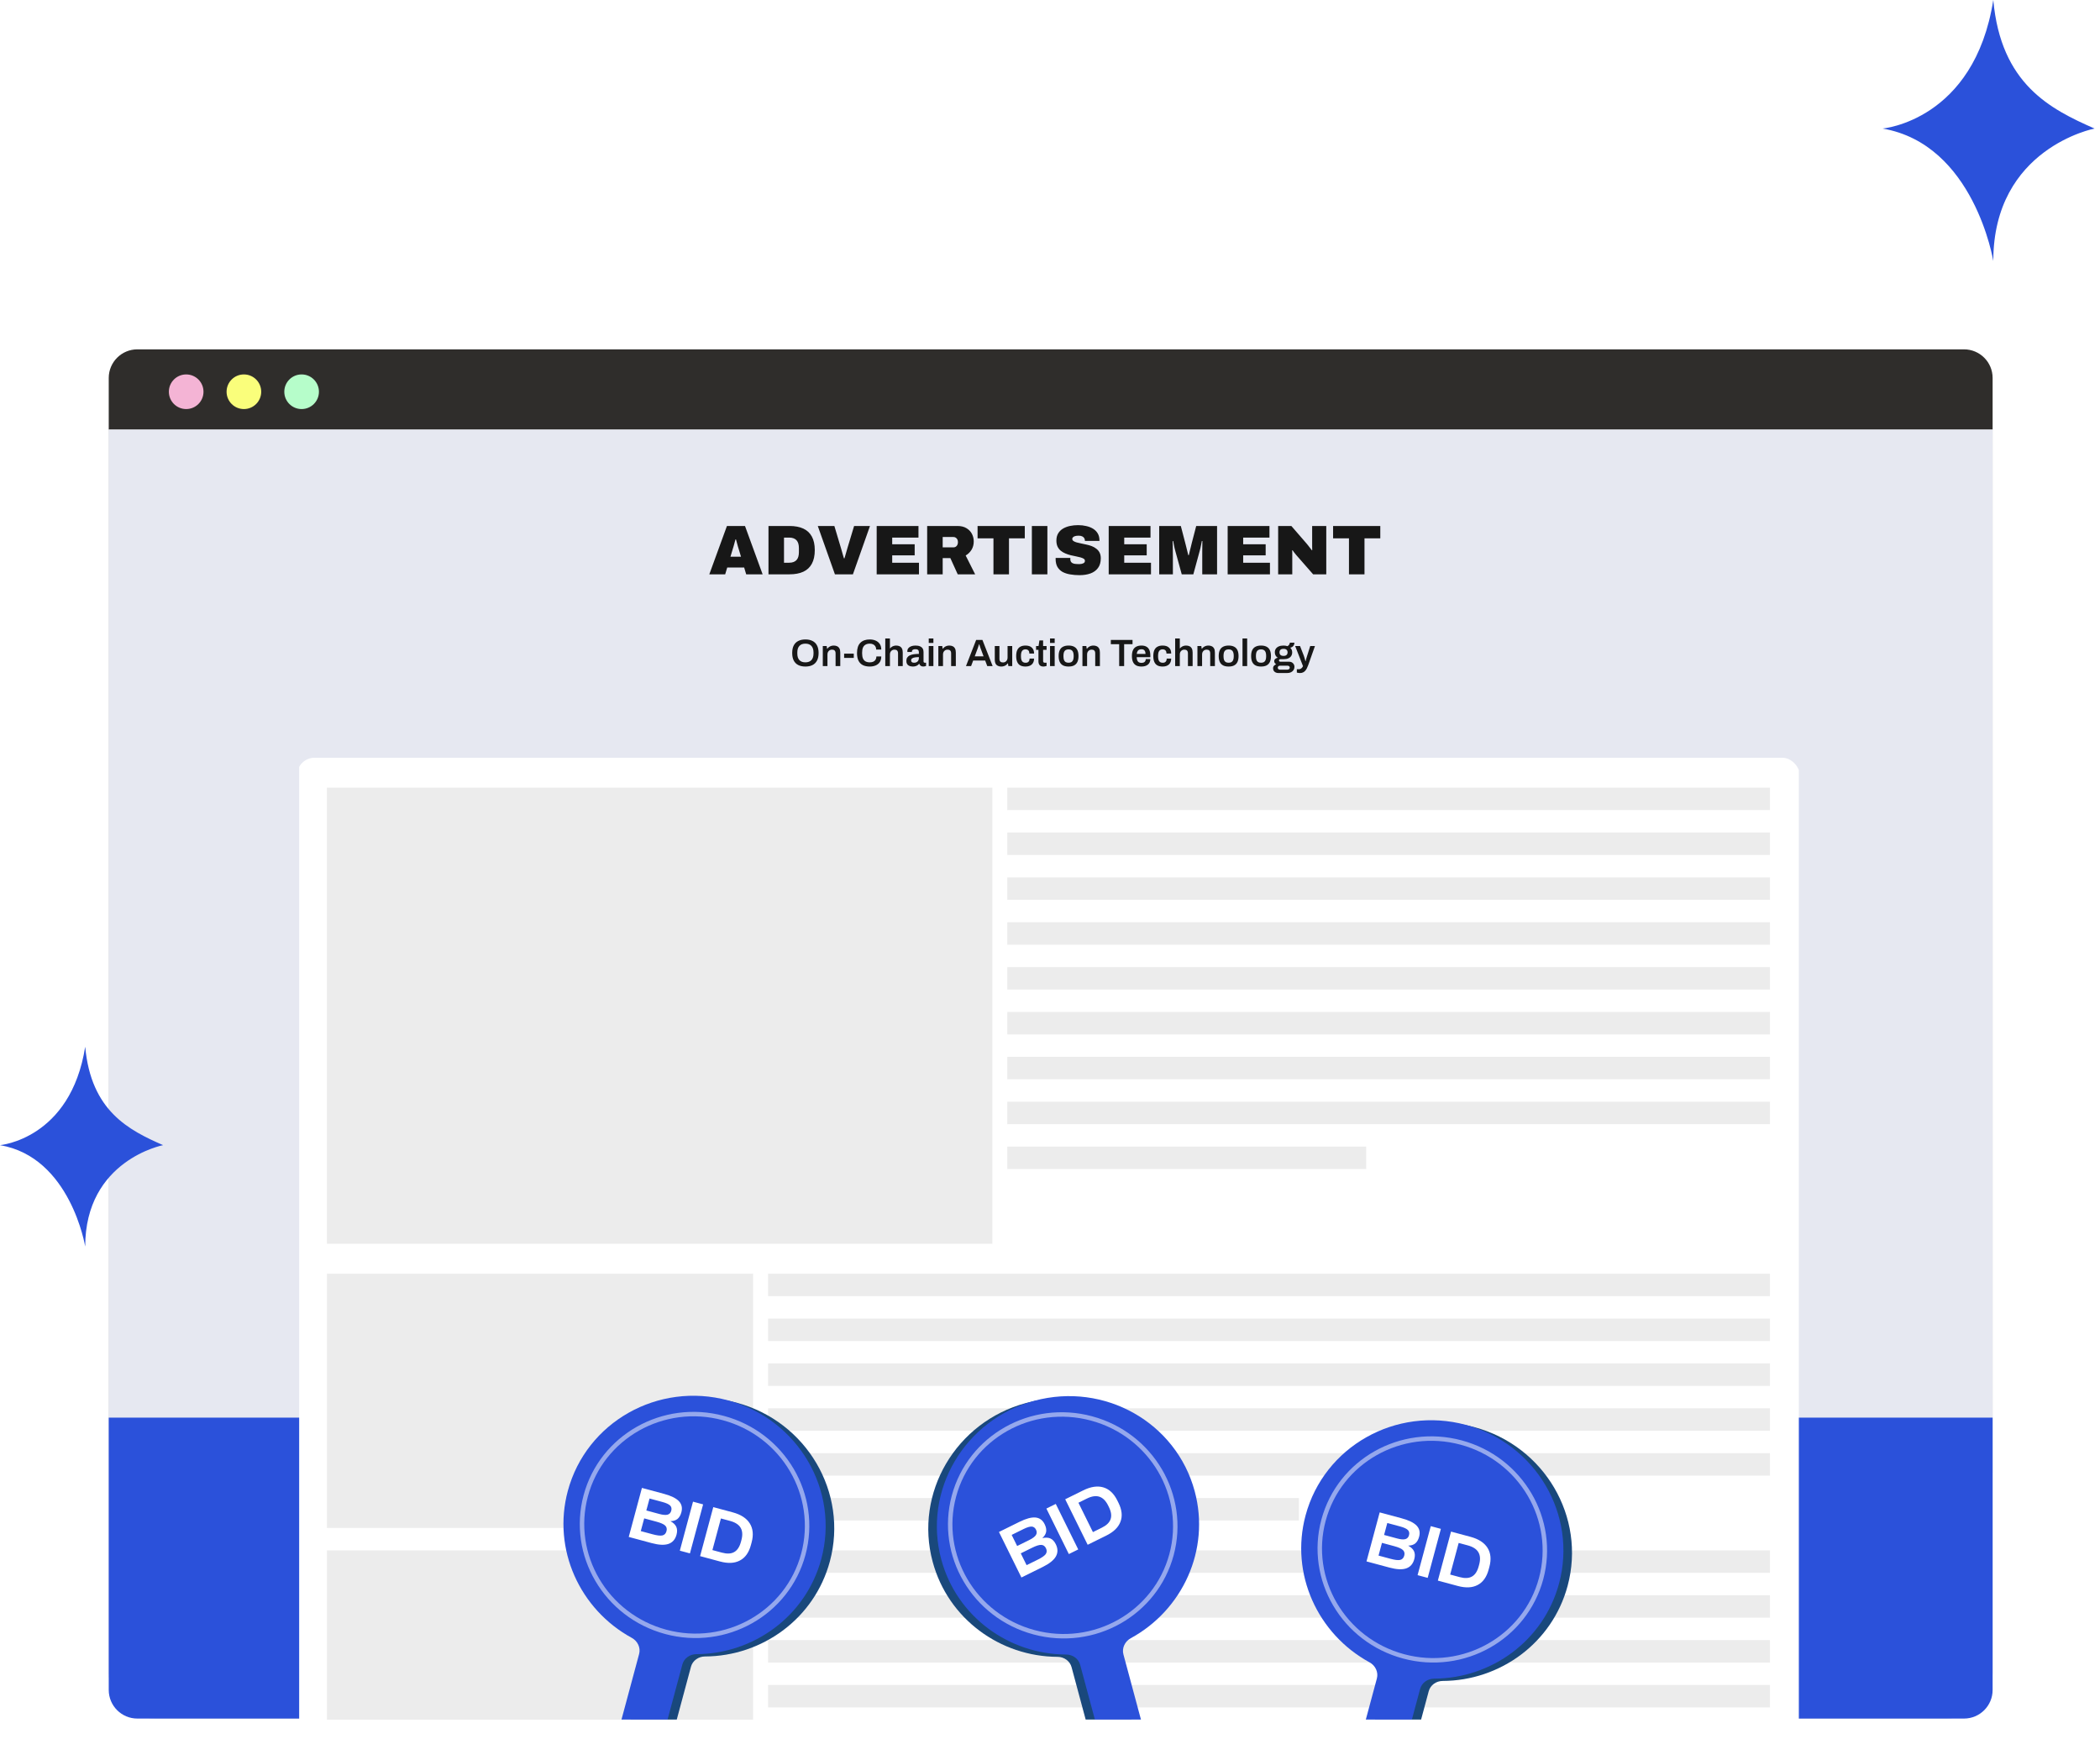<svg width="309" height="259" viewBox="0 0 309 259" fill="none" xmlns="http://www.w3.org/2000/svg">
<path d="M277 18.913C277 18.913 290.504 17.767 293.299 0C294.416 12.38 301.681 16.048 308.2 18.913C308.2 18.913 293.299 21.779 293.299 38.4C293.299 38.4 290.504 21.206 277 18.913Z" fill="#2B51DA"/>
<g filter="url(#filter0_d_2562_46854)">
<path d="M16 63.203H293.2V246.05C293.2 249.802 290.158 252.844 286.406 252.844H22.794C19.042 252.844 16 249.802 16 246.05V63.203Z" fill="#D9D9D9"/>
<path d="M16 55.608C16 53.283 17.885 51.398 20.209 51.398H288.99C291.315 51.398 293.2 53.283 293.2 55.608V63.205H16V55.608Z" fill="#2F2D2B"/>
<ellipse cx="27.395" cy="57.636" rx="2.548" ry="2.548" fill="#F4B4D5"/>
<ellipse cx="35.888" cy="57.636" rx="2.548" ry="2.548" fill="#FAFE7B"/>
<ellipse cx="44.381" cy="57.636" rx="2.548" ry="2.548" fill="#B6FDCA"/>
<rect x="16" y="63.203" width="277.2" height="153.484" fill="#E6E8F1"/>
<path d="M16 208.57H89.723V252.845H20.209C17.885 252.845 16 250.96 16 248.635V208.57Z" fill="#2B51DA"/>
<path d="M293.2 208.57H219.477V252.845H288.99C291.315 252.845 293.2 250.96 293.2 248.635V208.57Z" fill="#2B51DA"/>
<g clip-path="url(#clip0_2562_46854)">
<rect x="43.703" y="111.484" width="221.134" height="239.836" rx="2.585" fill="white"/>
<rect x="48.103" y="115.883" width="97.915" height="67.11" fill="#ECECEC"/>
<rect x="148.219" y="115.883" width="112.217" height="3.3" fill="#ECECEC"/>
<rect x="48.104" y="187.396" width="62.709" height="37.406" fill="#ECECEC"/>
<rect x="113.014" y="187.396" width="147.422" height="3.3" fill="#ECECEC"/>
<rect x="113.014" y="193.998" width="147.422" height="3.3" fill="#ECECEC"/>
<rect x="113.014" y="200.598" width="147.422" height="3.3" fill="#ECECEC"/>
<rect x="113.014" y="207.201" width="147.422" height="3.3" fill="#ECECEC"/>
<rect x="113.014" y="213.799" width="147.422" height="3.3" fill="#ECECEC"/>
<rect x="113.014" y="220.4" width="78.112" height="3.3" fill="#ECECEC"/>
<rect x="48.104" y="228.102" width="62.709" height="37.406" fill="#ECECEC"/>
<rect x="113.014" y="228.102" width="147.422" height="3.3" fill="#ECECEC"/>
<rect x="113.014" y="234.703" width="147.422" height="3.3" fill="#ECECEC"/>
<rect x="113.014" y="241.303" width="147.422" height="3.3" fill="#ECECEC"/>
<rect x="113.014" y="247.906" width="147.422" height="3.3" fill="#ECECEC"/>
<rect x="148.219" y="122.486" width="112.217" height="3.3" fill="#ECECEC"/>
<rect x="148.219" y="129.088" width="112.217" height="3.3" fill="#ECECEC"/>
<rect x="148.219" y="135.688" width="112.217" height="3.3" fill="#ECECEC"/>
<rect x="148.219" y="142.289" width="112.217" height="3.3" fill="#ECECEC"/>
<rect x="148.219" y="148.889" width="112.217" height="3.3" fill="#ECECEC"/>
<rect x="148.219" y="155.49" width="112.217" height="3.3" fill="#ECECEC"/>
<rect x="148.219" y="162.092" width="112.217" height="3.3" fill="#ECECEC"/>
<rect x="148.219" y="168.693" width="52.808" height="3.3" fill="#ECECEC"/>
<g filter="url(#filter1_d_2562_46854)">
<path fill-rule="evenodd" clip-rule="evenodd" d="M157.673 242.663C157.428 241.749 156.564 241.151 155.617 241.147C147.175 241.11 139.498 235.57 137.233 227.154C134.51 217.03 140.651 206.578 150.949 203.807C161.247 201.037 171.804 206.998 174.527 217.122C176.845 225.739 172.741 234.595 165.117 238.748C164.263 239.213 163.785 240.186 164.038 241.124L167.567 254.241C167.848 255.289 167.228 256.366 166.18 256.648L163.652 257.328C162.605 257.61 161.527 256.989 161.246 255.942L157.673 242.663Z" fill="#19487C"/>
<path fill-rule="evenodd" clip-rule="evenodd" d="M158.939 242.323C158.693 241.409 157.829 240.811 156.883 240.807C148.44 240.77 140.763 235.231 138.499 226.814C135.775 216.69 141.916 206.238 152.214 203.467C162.513 200.697 173.069 206.658 175.792 216.782C178.111 225.399 174.006 234.255 166.382 238.408C165.529 238.873 165.051 239.846 165.303 240.784L168.832 253.901C169.114 254.948 168.493 256.025 167.446 256.307L164.917 256.987C163.87 257.269 162.793 256.649 162.511 255.601L158.939 242.323Z" fill="#2B51DA"/>
<path d="M172.381 226.106C170.045 234.788 160.988 239.91 152.143 237.53C143.297 235.151 138.032 226.177 140.368 217.494C142.703 208.812 151.76 203.691 160.606 206.07C169.451 208.45 174.716 217.424 172.381 226.106Z" stroke="white" stroke-opacity="0.5" stroke-width="0.655"/>
<path d="M153.412 227.932C154.388 227.45 155.037 226.943 155.359 226.387C155.671 225.836 155.678 225.236 155.354 224.579L155.349 224.57C155.145 224.156 154.88 223.879 154.562 223.732C154.235 223.59 153.841 223.574 153.368 223.679C153.688 223.381 153.877 223.077 153.935 222.745C153.983 222.417 153.92 222.052 153.72 221.648L153.706 221.62C153.414 221.028 152.962 220.703 152.362 220.648C151.763 220.593 150.98 220.805 150.013 221.282L146.989 222.775L150.294 229.471L153.412 227.932ZM150.616 222.339C151.142 222.08 151.541 221.965 151.817 221.98C152.084 222 152.298 222.151 152.438 222.433L152.447 222.452C152.586 222.733 152.575 222.996 152.424 223.234C152.264 223.476 151.939 223.718 151.451 223.959L149.666 224.84L148.86 223.206L150.616 222.339ZM151.871 225.095C152.472 224.798 152.918 224.66 153.218 224.676C153.517 224.691 153.746 224.847 153.899 225.157L153.903 225.166C154.066 225.495 154.046 225.785 153.866 226.037C153.678 226.294 153.273 226.564 152.672 226.86L151.057 227.657L150.199 225.92L151.871 225.095ZM155.349 218.648L153.968 219.33L157.273 226.026L158.654 225.344L155.349 218.648ZM162.766 223.315C163.856 222.777 164.552 222.106 164.866 221.274C165.184 220.451 165.09 219.528 164.58 218.495L164.404 218.138C163.894 217.105 163.204 216.465 162.344 216.212C161.483 215.959 160.504 216.104 159.395 216.651L156.738 217.963L160.043 224.659L162.766 223.315ZM159.923 217.862C160.637 217.51 161.246 217.419 161.761 217.586C162.275 217.753 162.708 218.181 163.051 218.876L163.163 219.101C163.506 219.796 163.591 220.396 163.416 220.892C163.244 221.397 162.807 221.811 162.112 222.154L160.816 222.794L158.683 218.474L159.923 217.862Z" fill="white"/>
</g>
<g filter="url(#filter2_d_2562_46854)">
<path fill-rule="evenodd" clip-rule="evenodd" d="M210.226 246.21C210.471 245.296 211.335 244.698 212.282 244.694C220.724 244.656 228.401 239.117 230.665 230.701C233.389 220.577 227.248 210.124 216.95 207.354C206.651 204.584 196.095 210.545 193.372 220.669C191.054 229.286 195.158 238.142 202.782 242.295C203.636 242.76 204.114 243.733 203.861 244.671L200.332 257.789C200.051 258.836 200.671 259.913 201.719 260.195L204.247 260.875C205.294 261.157 206.372 260.536 206.653 259.489L210.226 246.21Z" fill="#19487C"/>
<path fill-rule="evenodd" clip-rule="evenodd" d="M208.961 245.87C209.207 244.956 210.071 244.358 211.017 244.354C219.46 244.317 227.137 238.777 229.401 230.361C232.125 220.237 225.984 209.785 215.686 207.014C205.387 204.244 194.831 210.205 192.108 220.329C189.789 228.946 193.894 237.802 201.518 241.955C202.371 242.42 202.849 243.393 202.597 244.331L199.068 257.448C198.787 258.496 199.407 259.573 200.454 259.855L202.983 260.535C204.03 260.817 205.107 260.196 205.389 259.149L208.961 245.87Z" fill="#2B51DA"/>
<path d="M226.761 229.651C224.425 238.333 215.368 243.454 206.523 241.075C197.677 238.696 192.412 229.721 194.748 221.039C197.083 212.357 206.14 207.236 214.986 209.615C223.831 211.995 229.096 220.969 226.761 229.651Z" stroke="white" stroke-opacity="0.5" stroke-width="0.655"/>
<path d="M204.429 228.009C205.48 228.292 206.303 228.34 206.911 228.135C207.509 227.927 207.911 227.482 208.101 226.774L208.104 226.764C208.224 226.319 208.208 225.935 208.066 225.615C207.914 225.292 207.63 225.02 207.204 224.787C207.642 224.774 207.984 224.671 208.247 224.46C208.499 224.246 208.693 223.929 208.81 223.494L208.818 223.464C208.99 222.827 208.865 222.283 208.451 221.847C208.037 221.41 207.309 221.051 206.267 220.771L203.011 219.895L201.071 227.106L204.429 228.009ZM206.022 221.963C206.589 222.116 206.964 222.293 207.161 222.487C207.349 222.678 207.41 222.933 207.328 223.237L207.323 223.257C207.241 223.56 207.06 223.75 206.79 223.829C206.509 223.905 206.105 223.873 205.579 223.731L203.658 223.214L204.131 221.455L206.022 221.963ZM205.145 224.862C205.792 225.036 206.218 225.226 206.433 225.436C206.648 225.646 206.717 225.914 206.627 226.247L206.624 226.257C206.529 226.611 206.322 226.816 206.021 226.887C205.71 226.955 205.228 226.891 204.581 226.716L202.842 226.248L203.345 224.377L205.145 224.862ZM212.014 222.317L210.527 221.917L208.587 229.128L210.074 229.528L212.014 222.317ZM214.503 230.719C215.676 231.035 216.642 230.991 217.427 230.573C218.209 230.166 218.748 229.41 219.047 228.298L219.151 227.914C219.45 226.801 219.355 225.865 218.876 225.107C218.396 224.349 217.565 223.81 216.372 223.489L213.509 222.719L211.57 229.93L214.503 230.719ZM215.968 224.747C216.737 224.954 217.254 225.289 217.53 225.753C217.807 226.218 217.849 226.826 217.648 227.574L217.582 227.817C217.381 228.565 217.049 229.073 216.59 229.329C216.128 229.595 215.526 229.617 214.777 229.416L213.382 229.04L214.633 224.388L215.968 224.747Z" fill="white"/>
</g>
<g filter="url(#filter3_d_2562_46854)">
<path fill-rule="evenodd" clip-rule="evenodd" d="M101.67 242.608C101.916 241.694 102.78 241.097 103.726 241.092C112.168 241.055 119.846 235.516 122.11 227.099C124.833 216.976 118.693 206.523 108.394 203.753C98.096 200.982 87.54 206.943 84.816 217.067C82.498 225.685 86.603 234.541 94.227 238.694C95.08 239.158 95.558 240.131 95.306 241.069L91.777 254.187C91.495 255.234 92.116 256.312 93.163 256.594L95.691 257.274C96.739 257.555 97.816 256.935 98.098 255.888L101.67 242.608Z" fill="#19487C"/>
<path fill-rule="evenodd" clip-rule="evenodd" d="M100.406 242.268C100.652 241.354 101.515 240.757 102.462 240.753C110.904 240.715 118.582 235.176 120.846 226.76C123.569 216.636 117.428 206.183 107.13 203.413C96.832 200.642 86.275 206.603 83.552 216.727C81.234 225.345 85.338 234.201 92.963 238.354C93.816 238.819 94.294 239.791 94.041 240.729L90.513 253.847C90.231 254.894 90.852 255.971 91.899 256.253L94.427 256.933C95.475 257.215 96.552 256.594 96.834 255.547L100.406 242.268Z" fill="#2B51DA"/>
<path d="M118.205 226.049C115.87 234.732 106.812 239.853 97.967 237.473C89.122 235.094 83.856 226.12 86.192 217.438C88.528 208.755 97.585 203.634 106.43 206.014C115.276 208.393 120.541 217.367 118.205 226.049Z" stroke="white" stroke-opacity="0.5" stroke-width="0.655"/>
<path d="M95.873 224.408C96.925 224.691 97.747 224.738 98.355 224.533C98.954 224.325 99.355 223.88 99.546 223.173L99.549 223.162C99.668 222.717 99.652 222.333 99.51 222.013C99.359 221.691 99.074 221.419 98.649 221.185C99.086 221.173 99.428 221.069 99.691 220.858C99.944 220.644 100.138 220.328 100.255 219.893L100.263 219.862C100.434 219.225 100.309 218.682 99.895 218.245C99.481 217.808 98.753 217.45 97.712 217.17L94.455 216.294L92.515 223.505L95.873 224.408ZM97.467 218.362C98.033 218.514 98.409 218.691 98.606 218.885C98.793 219.077 98.855 219.332 98.773 219.635L98.767 219.655C98.686 219.959 98.505 220.149 98.234 220.228C97.953 220.304 97.55 220.271 97.024 220.13L95.102 219.613L95.576 217.853L97.467 218.362ZM96.59 221.26C97.237 221.434 97.663 221.625 97.878 221.834C98.092 222.044 98.161 222.312 98.072 222.646L98.069 222.656C97.974 223.01 97.767 223.214 97.466 223.285C97.154 223.353 96.673 223.289 96.026 223.115L94.286 222.647L94.79 220.776L96.59 221.26ZM103.458 218.716L101.972 218.316L100.032 225.527L101.519 225.926L103.458 218.716ZM105.947 227.118C107.12 227.433 108.086 227.39 108.871 226.972C109.653 226.564 110.193 225.809 110.492 224.696L110.595 224.312C110.895 223.2 110.799 222.263 110.32 221.505C109.841 220.747 109.009 220.209 107.816 219.888L104.954 219.118L103.014 226.329L105.947 227.118ZM107.413 221.146C108.181 221.353 108.699 221.687 108.975 222.152C109.251 222.616 109.294 223.224 109.092 223.973L109.027 224.216C108.826 224.964 108.494 225.471 108.035 225.727C107.573 225.993 106.97 226.016 106.222 225.814L104.826 225.439L106.078 220.787L107.413 221.146Z" fill="white"/>
</g>
</g>
<path d="M104.37 84.498L106.964 77.386H109.621L112.215 84.498H109.797L109.497 83.495H107.006L106.706 84.498H104.37ZM107.481 81.903H109.032L108.69 80.766C108.663 80.684 108.632 80.584 108.597 80.467C108.563 80.349 108.529 80.225 108.494 80.094C108.46 79.963 108.425 79.836 108.391 79.712C108.356 79.581 108.325 79.467 108.298 79.371H108.215C108.187 79.495 108.15 79.636 108.101 79.795C108.06 79.953 108.015 80.119 107.967 80.291C107.919 80.456 107.87 80.615 107.822 80.766L107.481 81.903ZM113.077 84.498V77.386H116.157C116.97 77.386 117.653 77.514 118.204 77.769C118.755 78.024 119.172 78.413 119.455 78.937C119.744 79.46 119.889 80.129 119.889 80.942C119.889 81.748 119.744 82.417 119.455 82.948C119.172 83.471 118.755 83.861 118.204 84.116C117.653 84.371 116.97 84.498 116.157 84.498H113.077ZM115.361 82.792H116.116C116.364 82.792 116.578 82.758 116.757 82.689C116.943 82.62 117.094 82.52 117.212 82.389C117.329 82.258 117.415 82.096 117.47 81.903C117.525 81.71 117.553 81.493 117.553 81.252V80.632C117.553 80.391 117.525 80.174 117.47 79.981C117.415 79.788 117.329 79.626 117.212 79.495C117.094 79.364 116.943 79.264 116.757 79.195C116.578 79.126 116.364 79.092 116.116 79.092H115.361V82.792ZM122.853 84.498L120.331 77.386H122.771L123.753 80.673C123.78 80.763 123.818 80.894 123.866 81.066C123.915 81.238 123.966 81.421 124.021 81.614C124.084 81.807 124.135 81.983 124.177 82.141H124.259C124.301 81.996 124.349 81.831 124.404 81.645C124.459 81.459 124.511 81.28 124.559 81.108C124.614 80.928 124.655 80.784 124.683 80.673L125.675 77.386H128.012L125.5 84.498H122.853ZM128.997 84.498V77.386H135.147V79.092H131.281V80.074H134.589V81.707H131.281V82.792H135.22V84.498H128.997ZM136.426 84.498V77.386H140.881C141.412 77.386 141.853 77.493 142.204 77.707C142.563 77.92 142.831 78.199 143.011 78.544C143.19 78.888 143.279 79.261 143.279 79.66C143.279 80.115 143.173 80.522 142.959 80.88C142.745 81.231 142.456 81.514 142.091 81.728L143.486 84.498H140.923L139.837 82.11H138.71V84.498H136.426ZM138.71 80.529H140.313C140.492 80.529 140.643 80.46 140.768 80.322C140.892 80.177 140.954 79.988 140.954 79.753C140.954 79.609 140.926 79.481 140.871 79.371C140.816 79.261 140.74 79.174 140.643 79.112C140.547 79.043 140.437 79.009 140.313 79.009H138.71V80.529ZM146.18 84.498V79.206H143.843V77.386H150.79V79.206H148.464V84.498H146.18ZM151.831 84.498V77.386H154.115V84.498H151.831ZM158.841 84.622C158.351 84.622 157.893 84.584 157.466 84.508C157.045 84.439 156.673 84.319 156.349 84.147C156.032 83.967 155.781 83.723 155.595 83.413C155.416 83.096 155.326 82.699 155.326 82.224C155.326 82.21 155.326 82.193 155.326 82.172C155.326 82.145 155.329 82.117 155.336 82.09H157.497C157.49 82.117 157.486 82.145 157.486 82.172C157.486 82.193 157.486 82.214 157.486 82.234C157.486 82.441 157.535 82.6 157.631 82.71C157.728 82.82 157.862 82.896 158.034 82.937C158.213 82.972 158.413 82.989 158.634 82.989C158.717 82.989 158.803 82.989 158.892 82.989C158.989 82.982 159.078 82.972 159.161 82.958C159.251 82.937 159.33 82.91 159.399 82.875C159.475 82.841 159.533 82.796 159.575 82.741C159.616 82.679 159.637 82.603 159.637 82.513C159.637 82.382 159.578 82.279 159.461 82.203C159.344 82.127 159.185 82.062 158.985 82.007C158.785 81.952 158.561 81.9 158.313 81.852C158.065 81.803 157.807 81.748 157.538 81.686C157.269 81.618 157.011 81.531 156.763 81.428C156.515 81.325 156.291 81.194 156.091 81.035C155.891 80.87 155.733 80.666 155.615 80.425C155.498 80.177 155.44 79.881 155.44 79.536C155.44 79.123 155.526 78.771 155.698 78.482C155.87 78.192 156.105 77.958 156.401 77.779C156.704 77.6 157.045 77.469 157.424 77.386C157.81 77.303 158.213 77.262 158.634 77.262C159.061 77.262 159.461 77.307 159.833 77.397C160.212 77.479 160.546 77.61 160.836 77.789C161.125 77.969 161.352 78.196 161.518 78.472C161.683 78.747 161.769 79.075 161.776 79.454V79.578H159.637V79.536C159.637 79.412 159.606 79.295 159.544 79.185C159.481 79.075 159.382 78.985 159.244 78.916C159.113 78.847 158.937 78.813 158.717 78.813C158.51 78.813 158.334 78.833 158.189 78.875C158.052 78.916 157.948 78.975 157.879 79.05C157.81 79.119 157.776 79.195 157.776 79.278C157.776 79.409 157.834 79.516 157.952 79.598C158.069 79.681 158.227 79.75 158.427 79.805C158.627 79.86 158.851 79.912 159.099 79.96C159.347 80.008 159.606 80.063 159.874 80.126C160.143 80.181 160.401 80.256 160.65 80.353C160.898 80.449 161.122 80.577 161.321 80.735C161.521 80.887 161.68 81.076 161.797 81.304C161.914 81.531 161.973 81.81 161.973 82.141C161.973 82.727 161.835 83.203 161.559 83.568C161.29 83.933 160.918 84.202 160.443 84.374C159.974 84.539 159.44 84.622 158.841 84.622ZM163.137 84.498V77.386H169.288V79.092H165.422V80.074H168.73V81.707H165.422V82.792H169.36V84.498H163.137ZM170.567 84.498V77.386H173.75L174.402 79.888C174.429 79.977 174.467 80.126 174.515 80.332C174.57 80.539 174.626 80.763 174.681 81.004C174.743 81.245 174.798 81.469 174.846 81.676H174.929C174.963 81.524 175.005 81.345 175.053 81.138C175.108 80.925 175.163 80.708 175.218 80.487C175.273 80.267 175.322 80.067 175.363 79.888L176.014 77.386H179.084V84.498H176.903V81.934C176.903 81.659 176.903 81.376 176.903 81.087C176.91 80.79 176.913 80.511 176.913 80.249C176.92 79.988 176.924 79.771 176.924 79.598H176.841C176.82 79.736 176.789 79.898 176.748 80.084C176.714 80.27 176.676 80.456 176.634 80.642C176.593 80.822 176.552 80.98 176.51 81.118L175.59 84.498H173.885L172.954 81.118C172.92 80.98 172.879 80.822 172.83 80.642C172.789 80.456 172.751 80.27 172.717 80.084C172.682 79.898 172.651 79.74 172.624 79.609H172.541C172.548 79.781 172.555 79.998 172.562 80.26C172.568 80.522 172.572 80.797 172.572 81.087C172.579 81.376 172.582 81.659 172.582 81.934V84.498H170.567ZM180.642 84.498V77.386H186.792V79.092H182.926V80.074H186.234V81.707H182.926V82.792H186.865V84.498H180.642ZM188.071 84.498V77.386H190.014L192.226 79.939C192.288 80.008 192.371 80.108 192.474 80.239C192.578 80.37 192.681 80.504 192.785 80.642C192.895 80.773 192.978 80.88 193.033 80.963L193.084 80.942C193.077 80.749 193.074 80.56 193.074 80.374C193.074 80.181 193.074 80.036 193.074 79.939V77.386H195.152V84.498H193.219L190.728 81.655C190.61 81.517 190.51 81.394 190.428 81.283C190.345 81.166 190.266 81.056 190.19 80.952L190.138 80.973C190.145 81.104 190.149 81.235 190.149 81.366C190.149 81.497 190.149 81.593 190.149 81.655V84.498H188.071ZM198.491 84.498V79.206H196.155V77.386H203.101V79.206H200.775V84.498H198.491Z" fill="#171717"/>
<path d="M118.509 98.065C118.108 98.065 117.762 97.994 117.47 97.852C117.179 97.706 116.954 97.485 116.797 97.19C116.643 96.894 116.567 96.522 116.567 96.073C116.567 95.62 116.643 95.248 116.797 94.956C116.954 94.66 117.179 94.442 117.47 94.299C117.762 94.153 118.108 94.08 118.509 94.08C118.913 94.08 119.259 94.153 119.547 94.299C119.839 94.442 120.062 94.66 120.215 94.956C120.372 95.248 120.451 95.62 120.451 96.073C120.451 96.522 120.372 96.894 120.215 97.19C120.062 97.485 119.839 97.706 119.547 97.852C119.259 97.994 118.913 98.065 118.509 98.065ZM118.509 97.448C118.703 97.448 118.874 97.42 119.02 97.364C119.169 97.308 119.295 97.225 119.396 97.117C119.497 97.005 119.573 96.868 119.626 96.707C119.678 96.543 119.704 96.353 119.704 96.14V96.017C119.704 95.8 119.678 95.609 119.626 95.444C119.573 95.28 119.497 95.143 119.396 95.034C119.295 94.922 119.169 94.838 119.02 94.782C118.874 94.726 118.703 94.698 118.509 94.698C118.314 94.698 118.142 94.726 117.992 94.782C117.846 94.838 117.723 94.922 117.622 95.034C117.521 95.143 117.444 95.28 117.392 95.444C117.343 95.609 117.319 95.8 117.319 96.017V96.14C117.319 96.353 117.343 96.543 117.392 96.707C117.444 96.868 117.521 97.005 117.622 97.117C117.723 97.225 117.846 97.308 117.992 97.364C118.142 97.42 118.314 97.448 118.509 97.448ZM121.069 97.998V95.046H121.642L121.698 95.439H121.737C121.805 95.349 121.883 95.27 121.973 95.203C122.067 95.132 122.171 95.078 122.287 95.04C122.407 94.999 122.538 94.978 122.68 94.978C122.867 94.978 123.032 95.012 123.174 95.079C123.32 95.147 123.434 95.255 123.517 95.405C123.599 95.555 123.64 95.755 123.64 96.005V97.998H122.95V96.129C122.95 96.024 122.937 95.938 122.91 95.871C122.888 95.8 122.852 95.744 122.804 95.702C122.759 95.657 122.703 95.626 122.635 95.607C122.568 95.588 122.493 95.579 122.411 95.579C122.287 95.579 122.175 95.609 122.074 95.669C121.977 95.729 121.898 95.811 121.838 95.916C121.782 96.02 121.754 96.142 121.754 96.281V97.998H121.069ZM124.207 96.797V96.168H125.627V96.797H124.207ZM127.973 98.065C127.58 98.065 127.243 97.996 126.963 97.858C126.686 97.719 126.473 97.504 126.323 97.212C126.177 96.917 126.104 96.537 126.104 96.073C126.104 95.396 126.269 94.894 126.598 94.569C126.927 94.243 127.386 94.08 127.973 94.08C128.291 94.08 128.577 94.135 128.832 94.243C129.09 94.352 129.294 94.516 129.444 94.737C129.597 94.954 129.674 95.231 129.674 95.568H128.927C128.927 95.381 128.886 95.224 128.804 95.096C128.725 94.965 128.615 94.866 128.473 94.799C128.33 94.731 128.168 94.698 127.984 94.698C127.73 94.698 127.518 94.748 127.35 94.849C127.182 94.947 127.056 95.093 126.974 95.287C126.895 95.482 126.856 95.723 126.856 96.011V96.135C126.856 96.427 126.895 96.67 126.974 96.864C127.056 97.059 127.18 97.205 127.344 97.302C127.513 97.399 127.726 97.448 127.984 97.448C128.179 97.448 128.349 97.416 128.495 97.353C128.641 97.285 128.753 97.188 128.832 97.061C128.914 96.93 128.955 96.771 128.955 96.584H129.674C129.674 96.92 129.599 97.199 129.449 97.42C129.3 97.637 129.096 97.8 128.837 97.908C128.583 98.013 128.295 98.065 127.973 98.065ZM130.261 97.998V93.94H130.946V95.382H130.985C131.049 95.304 131.124 95.235 131.21 95.175C131.296 95.115 131.393 95.068 131.502 95.034C131.614 94.997 131.738 94.978 131.872 94.978C132.059 94.978 132.224 95.012 132.366 95.079C132.512 95.147 132.626 95.255 132.709 95.405C132.791 95.555 132.832 95.755 132.832 96.005V97.998H132.142V96.129C132.142 96.024 132.129 95.938 132.102 95.871C132.08 95.8 132.044 95.744 131.996 95.702C131.951 95.657 131.895 95.626 131.827 95.607C131.76 95.588 131.685 95.579 131.603 95.579C131.479 95.579 131.367 95.609 131.266 95.669C131.169 95.729 131.09 95.811 131.03 95.916C130.974 96.02 130.946 96.142 130.946 96.281V97.998H130.261ZM134.297 98.065C134.215 98.065 134.119 98.054 134.011 98.032C133.906 98.013 133.803 97.976 133.702 97.919C133.605 97.863 133.524 97.781 133.461 97.672C133.397 97.56 133.365 97.414 133.365 97.235C133.365 97.033 133.41 96.866 133.5 96.735C133.59 96.6 133.715 96.496 133.876 96.421C134.041 96.342 134.235 96.288 134.46 96.258C134.688 96.224 134.937 96.208 135.206 96.208V95.966C135.206 95.88 135.193 95.803 135.167 95.736C135.141 95.669 135.092 95.616 135.021 95.579C134.954 95.538 134.851 95.517 134.712 95.517C134.574 95.517 134.465 95.534 134.387 95.568C134.308 95.601 134.254 95.643 134.224 95.691C134.194 95.74 134.179 95.79 134.179 95.843V95.921H133.517C133.513 95.903 133.511 95.884 133.511 95.865C133.511 95.847 133.511 95.824 133.511 95.798C133.511 95.629 133.562 95.484 133.663 95.36C133.764 95.237 133.904 95.143 134.084 95.079C134.263 95.012 134.471 94.978 134.707 94.978C134.976 94.978 135.197 95.016 135.369 95.091C135.545 95.165 135.676 95.272 135.762 95.411C135.848 95.549 135.891 95.717 135.891 95.916V97.308C135.891 97.379 135.911 97.429 135.953 97.459C135.994 97.489 136.039 97.504 136.087 97.504H136.267V97.976C136.229 97.991 136.175 98.007 136.104 98.026C136.033 98.049 135.945 98.06 135.84 98.06C135.743 98.06 135.655 98.043 135.577 98.009C135.502 97.979 135.438 97.934 135.386 97.875C135.333 97.815 135.296 97.744 135.273 97.661H135.24C135.176 97.74 135.099 97.811 135.01 97.875C134.924 97.934 134.821 97.981 134.701 98.015C134.585 98.049 134.45 98.065 134.297 98.065ZM134.504 97.504C134.617 97.504 134.716 97.487 134.802 97.454C134.892 97.42 134.965 97.373 135.021 97.313C135.081 97.253 135.126 97.18 135.156 97.094C135.189 97.008 135.206 96.915 135.206 96.814V96.679C135 96.679 134.809 96.692 134.634 96.718C134.461 96.745 134.323 96.793 134.218 96.864C134.117 96.935 134.067 97.036 134.067 97.167C134.067 97.235 134.082 97.295 134.112 97.347C134.145 97.396 134.194 97.435 134.258 97.465C134.325 97.491 134.407 97.504 134.504 97.504ZM136.658 94.591V93.94H137.343V94.591H136.658ZM136.658 97.998V95.046H137.343V97.998H136.658ZM138.072 97.998V95.046H138.645L138.701 95.439H138.74C138.807 95.349 138.886 95.27 138.976 95.203C139.069 95.132 139.174 95.078 139.29 95.04C139.41 94.999 139.541 94.978 139.683 94.978C139.87 94.978 140.035 95.012 140.177 95.079C140.323 95.147 140.437 95.255 140.519 95.405C140.602 95.555 140.643 95.755 140.643 96.005V97.998H139.952V96.129C139.952 96.024 139.939 95.938 139.913 95.871C139.891 95.8 139.855 95.744 139.806 95.702C139.761 95.657 139.705 95.626 139.638 95.607C139.571 95.588 139.496 95.579 139.413 95.579C139.29 95.579 139.178 95.609 139.077 95.669C138.979 95.729 138.901 95.811 138.841 95.916C138.785 96.02 138.757 96.142 138.757 96.281V97.998H138.072ZM142.137 97.998L143.635 94.148H144.556L146.06 97.998H145.269L144.96 97.179H143.197L142.889 97.998H142.137ZM143.428 96.561H144.724L144.337 95.517C144.322 95.48 144.303 95.433 144.281 95.377C144.262 95.317 144.241 95.253 144.219 95.186C144.197 95.115 144.174 95.044 144.152 94.973C144.129 94.902 144.109 94.838 144.09 94.782H144.062C144.039 94.857 144.011 94.943 143.978 95.04C143.948 95.137 143.918 95.229 143.888 95.315C143.858 95.401 143.834 95.469 143.815 95.517L143.428 96.561ZM147.335 98.065C147.051 98.065 146.819 97.989 146.639 97.835C146.463 97.678 146.375 97.412 146.375 97.038V95.046H147.06V96.915C147.06 97.02 147.071 97.108 147.094 97.179C147.12 97.246 147.156 97.302 147.201 97.347C147.249 97.388 147.307 97.418 147.375 97.437C147.442 97.456 147.517 97.465 147.599 97.465C147.723 97.465 147.833 97.435 147.93 97.375C148.031 97.315 148.11 97.233 148.166 97.128C148.226 97.02 148.256 96.898 148.256 96.763V95.046H148.941V97.998H148.374L148.317 97.605H148.278C148.211 97.695 148.13 97.775 148.037 97.847C147.947 97.914 147.842 97.966 147.723 98.004C147.607 98.045 147.477 98.065 147.335 98.065ZM150.899 98.065C150.593 98.065 150.336 98.011 150.13 97.903C149.928 97.79 149.777 97.62 149.676 97.392C149.575 97.164 149.524 96.874 149.524 96.522C149.524 96.166 149.575 95.876 149.676 95.652C149.781 95.424 149.934 95.255 150.136 95.147C150.342 95.034 150.596 94.978 150.899 94.978C151.098 94.978 151.274 95.003 151.427 95.051C151.58 95.1 151.711 95.175 151.82 95.276C151.932 95.373 152.016 95.495 152.072 95.641C152.129 95.787 152.157 95.957 152.157 96.151H151.461C151.461 96.013 151.44 95.899 151.399 95.809C151.358 95.719 151.294 95.652 151.208 95.607C151.126 95.558 151.019 95.534 150.888 95.534C150.735 95.534 150.609 95.57 150.512 95.641C150.415 95.712 150.342 95.818 150.293 95.961C150.248 96.099 150.226 96.275 150.226 96.488V96.561C150.226 96.771 150.248 96.947 150.293 97.089C150.342 97.231 150.417 97.338 150.518 97.409C150.619 97.476 150.752 97.51 150.916 97.51C151.043 97.51 151.148 97.487 151.231 97.442C151.317 97.394 151.382 97.323 151.427 97.229C151.472 97.136 151.494 97.023 151.494 96.892H152.157C152.157 97.076 152.129 97.24 152.072 97.386C152.016 97.532 151.934 97.656 151.825 97.757C151.717 97.858 151.584 97.934 151.427 97.987C151.274 98.039 151.098 98.065 150.899 98.065ZM153.52 98.065C153.336 98.065 153.192 98.03 153.088 97.959C152.983 97.884 152.908 97.79 152.863 97.678C152.822 97.562 152.801 97.444 152.801 97.325V95.607H152.448V95.046H152.818L152.942 94.221H153.486V95.046H153.997V95.607H153.486V97.257C153.486 97.336 153.507 97.397 153.548 97.442C153.589 97.484 153.651 97.504 153.733 97.504H153.997V97.976C153.959 97.991 153.913 98.004 153.857 98.015C153.804 98.03 153.748 98.041 153.688 98.049C153.628 98.06 153.572 98.065 153.52 98.065ZM154.505 94.591V93.94H155.189V94.591H154.505ZM154.505 97.998V95.046H155.189V97.998H154.505ZM157.232 98.065C156.91 98.065 156.641 98.011 156.424 97.903C156.207 97.79 156.044 97.62 155.936 97.392C155.827 97.164 155.773 96.874 155.773 96.522C155.773 96.166 155.827 95.876 155.936 95.652C156.044 95.424 156.207 95.255 156.424 95.147C156.641 95.034 156.91 94.978 157.232 94.978C157.558 94.978 157.827 95.034 158.04 95.147C158.257 95.255 158.42 95.424 158.529 95.652C158.637 95.876 158.691 96.166 158.691 96.522C158.691 96.874 158.637 97.164 158.529 97.392C158.42 97.62 158.257 97.79 158.04 97.903C157.827 98.011 157.558 98.065 157.232 98.065ZM157.232 97.504C157.412 97.504 157.556 97.471 157.664 97.403C157.777 97.332 157.857 97.227 157.906 97.089C157.958 96.947 157.984 96.771 157.984 96.561V96.483C157.984 96.273 157.958 96.099 157.906 95.961C157.857 95.818 157.777 95.714 157.664 95.646C157.556 95.575 157.412 95.54 157.232 95.54C157.053 95.54 156.907 95.575 156.794 95.646C156.686 95.714 156.605 95.818 156.553 95.961C156.504 96.099 156.48 96.273 156.48 96.483V96.561C156.48 96.771 156.504 96.947 156.553 97.089C156.605 97.227 156.686 97.332 156.794 97.403C156.907 97.471 157.053 97.504 157.232 97.504ZM159.273 97.998V95.046H159.846L159.902 95.439H159.941C160.008 95.349 160.087 95.27 160.177 95.203C160.27 95.132 160.375 95.078 160.491 95.04C160.611 94.999 160.742 94.978 160.884 94.978C161.071 94.978 161.236 95.012 161.378 95.079C161.524 95.147 161.638 95.255 161.72 95.405C161.803 95.555 161.844 95.755 161.844 96.005V97.998H161.153V96.129C161.153 96.024 161.14 95.938 161.114 95.871C161.092 95.8 161.056 95.744 161.008 95.702C160.963 95.657 160.907 95.626 160.839 95.607C160.772 95.588 160.697 95.579 160.615 95.579C160.491 95.579 160.379 95.609 160.278 95.669C160.181 95.729 160.102 95.811 160.042 95.916C159.986 96.02 159.958 96.142 159.958 96.281V97.998H159.273ZM164.679 97.998V94.776H163.45V94.148H166.644V94.776H165.409V97.998H164.679ZM167.969 98.065C167.654 98.065 167.392 98.011 167.183 97.903C166.973 97.79 166.816 97.62 166.711 97.392C166.607 97.164 166.554 96.874 166.554 96.522C166.554 96.166 166.607 95.876 166.711 95.652C166.816 95.424 166.973 95.255 167.183 95.147C167.392 95.034 167.654 94.978 167.969 94.978C168.253 94.978 168.491 95.033 168.682 95.141C168.876 95.246 169.022 95.409 169.119 95.629C169.217 95.85 169.265 96.136 169.265 96.488V96.69H167.256C167.263 96.874 167.291 97.029 167.34 97.156C167.389 97.28 167.464 97.373 167.565 97.437C167.669 97.497 167.806 97.527 167.974 97.527C168.06 97.527 168.141 97.515 168.216 97.493C168.29 97.471 168.356 97.437 168.412 97.392C168.468 97.343 168.511 97.283 168.541 97.212C168.575 97.141 168.592 97.059 168.592 96.965H169.265C169.265 97.152 169.232 97.315 169.164 97.454C169.101 97.592 169.009 97.706 168.889 97.796C168.773 97.886 168.637 97.953 168.479 97.998C168.322 98.043 168.152 98.065 167.969 98.065ZM167.267 96.208H168.552C168.552 96.084 168.537 95.979 168.508 95.893C168.481 95.807 168.442 95.736 168.39 95.68C168.341 95.624 168.281 95.585 168.21 95.562C168.139 95.536 168.059 95.523 167.969 95.523C167.823 95.523 167.699 95.547 167.598 95.596C167.501 95.644 167.426 95.719 167.374 95.82C167.321 95.921 167.286 96.05 167.267 96.208ZM171.076 98.065C170.769 98.065 170.512 98.011 170.307 97.903C170.105 97.79 169.953 97.62 169.852 97.392C169.751 97.164 169.7 96.874 169.7 96.522C169.7 96.166 169.751 95.876 169.852 95.652C169.957 95.424 170.11 95.255 170.312 95.147C170.518 95.034 170.773 94.978 171.076 94.978C171.274 94.978 171.45 95.003 171.603 95.051C171.757 95.1 171.888 95.175 171.996 95.276C172.108 95.373 172.193 95.495 172.249 95.641C172.305 95.787 172.333 95.957 172.333 96.151H171.637C171.637 96.013 171.616 95.899 171.575 95.809C171.534 95.719 171.47 95.652 171.384 95.607C171.302 95.558 171.195 95.534 171.064 95.534C170.911 95.534 170.786 95.57 170.688 95.641C170.591 95.712 170.518 95.818 170.469 95.961C170.425 96.099 170.402 96.275 170.402 96.488V96.561C170.402 96.771 170.425 96.947 170.469 97.089C170.518 97.231 170.593 97.338 170.694 97.409C170.795 97.476 170.928 97.51 171.092 97.51C171.22 97.51 171.324 97.487 171.407 97.442C171.493 97.394 171.558 97.323 171.603 97.229C171.648 97.136 171.671 97.023 171.671 96.892H172.333C172.333 97.076 172.305 97.24 172.249 97.386C172.193 97.532 172.11 97.656 172.002 97.757C171.893 97.858 171.76 97.934 171.603 97.987C171.45 98.039 171.274 98.065 171.076 98.065ZM172.916 97.998V93.94H173.601V95.382H173.64C173.704 95.304 173.778 95.235 173.864 95.175C173.95 95.115 174.048 95.068 174.156 95.034C174.269 94.997 174.392 94.978 174.527 94.978C174.714 94.978 174.878 95.012 175.021 95.079C175.167 95.147 175.281 95.255 175.363 95.405C175.445 95.555 175.487 95.755 175.487 96.005V97.998H174.796V96.129C174.796 96.024 174.783 95.938 174.757 95.871C174.734 95.8 174.699 95.744 174.65 95.702C174.605 95.657 174.549 95.626 174.482 95.607C174.414 95.588 174.34 95.579 174.257 95.579C174.134 95.579 174.022 95.609 173.921 95.669C173.823 95.729 173.745 95.811 173.685 95.916C173.629 96.02 173.601 96.142 173.601 96.281V97.998H172.916ZM176.194 97.998V95.046H176.766L176.822 95.439H176.862C176.929 95.349 177.007 95.27 177.097 95.203C177.191 95.132 177.296 95.078 177.412 95.04C177.531 94.999 177.662 94.978 177.804 94.978C177.992 94.978 178.156 95.012 178.298 95.079C178.444 95.147 178.558 95.255 178.641 95.405C178.723 95.555 178.764 95.755 178.764 96.005V97.998H178.074V96.129C178.074 96.024 178.061 95.938 178.035 95.871C178.012 95.8 177.977 95.744 177.928 95.702C177.883 95.657 177.827 95.626 177.76 95.607C177.692 95.588 177.617 95.579 177.535 95.579C177.412 95.579 177.299 95.609 177.198 95.669C177.101 95.729 177.022 95.811 176.963 95.916C176.906 96.02 176.878 96.142 176.878 96.281V97.998H176.194ZM180.785 98.065C180.463 98.065 180.194 98.011 179.977 97.903C179.759 97.79 179.597 97.62 179.488 97.392C179.38 97.164 179.325 96.874 179.325 96.522C179.325 96.166 179.38 95.876 179.488 95.652C179.597 95.424 179.759 95.255 179.977 95.147C180.194 95.034 180.463 94.978 180.785 94.978C181.11 94.978 181.38 95.034 181.593 95.147C181.81 95.255 181.973 95.424 182.081 95.652C182.19 95.876 182.244 96.166 182.244 96.522C182.244 96.874 182.19 97.164 182.081 97.392C181.973 97.62 181.81 97.79 181.593 97.903C181.38 98.011 181.11 98.065 180.785 98.065ZM180.785 97.504C180.964 97.504 181.108 97.471 181.217 97.403C181.329 97.332 181.41 97.227 181.458 97.089C181.511 96.947 181.537 96.771 181.537 96.561V96.483C181.537 96.273 181.511 96.099 181.458 95.961C181.41 95.818 181.329 95.714 181.217 95.646C181.108 95.575 180.964 95.54 180.785 95.54C180.605 95.54 180.459 95.575 180.347 95.646C180.238 95.714 180.158 95.818 180.106 95.961C180.057 96.099 180.033 96.273 180.033 96.483V96.561C180.033 96.771 180.057 96.947 180.106 97.089C180.158 97.227 180.238 97.332 180.347 97.403C180.459 97.471 180.605 97.504 180.785 97.504ZM182.826 97.998V93.94H183.511V97.998H182.826ZM185.553 98.065C185.232 98.065 184.962 98.011 184.745 97.903C184.528 97.79 184.365 97.62 184.257 97.392C184.148 97.164 184.094 96.874 184.094 96.522C184.094 96.166 184.148 95.876 184.257 95.652C184.365 95.424 184.528 95.255 184.745 95.147C184.962 95.034 185.232 94.978 185.553 94.978C185.879 94.978 186.148 95.034 186.362 95.147C186.579 95.255 186.741 95.424 186.85 95.652C186.958 95.876 187.013 96.166 187.013 96.522C187.013 96.874 186.958 97.164 186.85 97.392C186.741 97.62 186.579 97.79 186.362 97.903C186.148 98.011 185.879 98.065 185.553 98.065ZM185.553 97.504C185.733 97.504 185.877 97.471 185.986 97.403C186.098 97.332 186.178 97.227 186.227 97.089C186.279 96.947 186.305 96.771 186.305 96.561V96.483C186.305 96.273 186.279 96.099 186.227 95.961C186.178 95.818 186.098 95.714 185.986 95.646C185.877 95.575 185.733 95.54 185.553 95.54C185.374 95.54 185.228 95.575 185.116 95.646C185.007 95.714 184.927 95.818 184.874 95.961C184.826 96.099 184.801 96.273 184.801 96.483V96.561C184.801 96.771 184.826 96.947 184.874 97.089C184.927 97.227 185.007 97.332 185.116 97.403C185.228 97.471 185.374 97.504 185.553 97.504ZM188.083 99.02C187.952 99.02 187.828 98.993 187.712 98.941C187.596 98.889 187.503 98.81 187.432 98.705C187.361 98.604 187.325 98.479 187.325 98.329C187.325 98.165 187.372 98.035 187.465 97.942C187.563 97.845 187.669 97.772 187.785 97.723C187.699 97.678 187.628 97.618 187.572 97.543C187.52 97.469 187.493 97.379 187.493 97.274C187.493 97.132 187.546 97.02 187.651 96.937C187.755 96.851 187.875 96.795 188.01 96.769C187.871 96.683 187.765 96.572 187.69 96.438C187.619 96.303 187.583 96.15 187.583 95.978C187.583 95.772 187.632 95.596 187.729 95.45C187.83 95.3 187.976 95.184 188.167 95.102C188.358 95.02 188.588 94.978 188.857 94.978C188.966 94.978 189.071 94.986 189.172 95.001C189.273 95.016 189.364 95.038 189.447 95.068C189.578 94.99 189.667 94.902 189.716 94.804C189.765 94.703 189.791 94.621 189.795 94.557H190.463C190.463 94.688 190.436 94.804 190.384 94.905C190.335 95.007 190.266 95.091 190.176 95.158C190.087 95.222 189.978 95.268 189.851 95.298C189.944 95.381 190.015 95.48 190.064 95.596C190.113 95.712 190.137 95.839 190.137 95.978C190.137 96.183 190.088 96.361 189.991 96.511C189.898 96.66 189.757 96.776 189.57 96.859C189.387 96.941 189.16 96.982 188.891 96.982H188.436C188.358 96.982 188.296 96.999 188.251 97.033C188.21 97.066 188.189 97.113 188.189 97.173C188.189 97.222 188.208 97.265 188.246 97.302C188.287 97.34 188.343 97.358 188.414 97.358H189.705C189.926 97.358 190.107 97.431 190.249 97.577C190.395 97.719 190.468 97.903 190.468 98.127C190.468 98.296 190.423 98.447 190.333 98.582C190.247 98.716 190.126 98.823 189.969 98.902C189.811 98.98 189.628 99.02 189.419 99.02H188.083ZM188.33 98.526H189.413C189.484 98.526 189.546 98.513 189.598 98.486C189.654 98.464 189.697 98.43 189.727 98.385C189.761 98.34 189.778 98.29 189.778 98.234C189.778 98.136 189.746 98.064 189.682 98.015C189.623 97.966 189.548 97.942 189.458 97.942H188.33C188.24 97.942 188.165 97.968 188.105 98.02C188.045 98.077 188.015 98.148 188.015 98.234C188.015 98.32 188.043 98.389 188.1 98.442C188.159 98.498 188.236 98.526 188.33 98.526ZM188.863 96.499C189.061 96.499 189.209 96.454 189.306 96.365C189.407 96.271 189.458 96.142 189.458 95.978C189.458 95.813 189.407 95.686 189.306 95.596C189.209 95.506 189.061 95.461 188.863 95.461C188.665 95.461 188.515 95.506 188.414 95.596C188.317 95.686 188.268 95.813 188.268 95.978C188.268 96.086 188.289 96.18 188.33 96.258C188.375 96.337 188.44 96.397 188.526 96.438C188.616 96.479 188.728 96.499 188.863 96.499ZM191.303 99.02C191.165 99.02 191.053 99.008 190.967 98.986C190.881 98.967 190.832 98.956 190.821 98.952V98.464H191.135C191.214 98.464 191.292 98.443 191.371 98.402C191.449 98.361 191.52 98.305 191.584 98.234C191.648 98.163 191.694 98.084 191.724 97.998L190.574 95.046H191.292L191.842 96.46C191.868 96.524 191.895 96.604 191.921 96.701C191.951 96.799 191.981 96.9 192.011 97.005C192.041 97.106 192.065 97.197 192.084 97.28H192.112C192.127 97.224 192.144 97.16 192.162 97.089C192.181 97.018 192.2 96.945 192.218 96.87C192.241 96.795 192.263 96.722 192.286 96.651C192.308 96.58 192.327 96.518 192.342 96.466L192.791 95.046H193.487L192.499 97.847C192.443 98.004 192.379 98.153 192.308 98.296C192.241 98.438 192.16 98.563 192.067 98.672C191.977 98.78 191.868 98.864 191.741 98.924C191.618 98.988 191.472 99.02 191.303 99.02Z" fill="#171717"/>
</g>
<path d="M0 168.481C0 168.481 10.388 167.603 12.537 154C13.397 163.478 18.985 166.287 24 168.481C24 168.481 12.537 170.675 12.537 183.4C12.537 183.4 10.388 170.236 0 168.481Z" fill="#2B51DA"/>
<defs>
<filter id="filter0_d_2562_46854" x="10.487" y="45.885" width="288.226" height="212.626" filterUnits="userSpaceOnUse" color-interpolation-filters="sRGB">
<feFlood flood-opacity="0" result="BackgroundImageFix"/>
<feColorMatrix in="SourceAlpha" type="matrix" values="0 0 0 0 0 0 0 0 0 0 0 0 0 0 0 0 0 0 127 0" result="hardAlpha"/>
<feOffset/>
<feGaussianBlur stdDeviation="2.757"/>
<feComposite in2="hardAlpha" operator="out"/>
<feColorMatrix type="matrix" values="0 0 0 0 0.475 0 0 0 0 0.475 0 0 0 0 0.475 0 0 0 0.1 0"/>
<feBlend mode="normal" in2="BackgroundImageFix" result="effect1_dropShadow_2562_46854"/>
<feBlend mode="normal" in="SourceGraphic" in2="effect1_dropShadow_2562_46854" result="shape"/>
</filter>
<filter id="filter1_d_2562_46854" x="115.284" y="187.98" width="79.024" height="89.651" filterUnits="userSpaceOnUse" color-interpolation-filters="sRGB">
<feFlood flood-opacity="0" result="BackgroundImageFix"/>
<feColorMatrix in="SourceAlpha" type="matrix" values="0 0 0 0 0 0 0 0 0 0 0 0 0 0 0 0 0 0 127 0" result="hardAlpha"/>
<feOffset dy="2.618"/>
<feGaussianBlur stdDeviation="6.546"/>
<feComposite in2="hardAlpha" operator="out"/>
<feColorMatrix type="matrix" values="0 0 0 0 0 0 0 0 0 0 0 0 0 0 0 0 0 0 0.25 0"/>
<feBlend mode="normal" in2="BackgroundImageFix" result="effect1_dropShadow_2562_46854"/>
<feBlend mode="normal" in="SourceGraphic" in2="effect1_dropShadow_2562_46854" result="shape"/>
</filter>
<filter id="filter2_d_2562_46854" x="169.664" y="191.525" width="79.024" height="89.651" filterUnits="userSpaceOnUse" color-interpolation-filters="sRGB">
<feFlood flood-opacity="0" result="BackgroundImageFix"/>
<feColorMatrix in="SourceAlpha" type="matrix" values="0 0 0 0 0 0 0 0 0 0 0 0 0 0 0 0 0 0 127 0" result="hardAlpha"/>
<feOffset dy="2.618"/>
<feGaussianBlur stdDeviation="6.546"/>
<feComposite in2="hardAlpha" operator="out"/>
<feColorMatrix type="matrix" values="0 0 0 0 0 0 0 0 0 0 0 0 0 0 0 0 0 0 0.25 0"/>
<feBlend mode="normal" in2="BackgroundImageFix" result="effect1_dropShadow_2562_46854"/>
<feBlend mode="normal" in="SourceGraphic" in2="effect1_dropShadow_2562_46854" result="shape"/>
</filter>
<filter id="filter3_d_2562_46854" x="61.109" y="187.923" width="79.024" height="89.651" filterUnits="userSpaceOnUse" color-interpolation-filters="sRGB">
<feFlood flood-opacity="0" result="BackgroundImageFix"/>
<feColorMatrix in="SourceAlpha" type="matrix" values="0 0 0 0 0 0 0 0 0 0 0 0 0 0 0 0 0 0 127 0" result="hardAlpha"/>
<feOffset dy="2.618"/>
<feGaussianBlur stdDeviation="6.546"/>
<feComposite in2="hardAlpha" operator="out"/>
<feColorMatrix type="matrix" values="0 0 0 0 0 0 0 0 0 0 0 0 0 0 0 0 0 0 0.25 0"/>
<feBlend mode="normal" in2="BackgroundImageFix" result="effect1_dropShadow_2562_46854"/>
<feBlend mode="normal" in="SourceGraphic" in2="effect1_dropShadow_2562_46854" result="shape"/>
</filter>
<clipPath id="clip0_2562_46854">
<rect width="220.665" height="142.099" fill="white" transform="translate(44.021 110.898)"/>
</clipPath>
</defs>
</svg>
